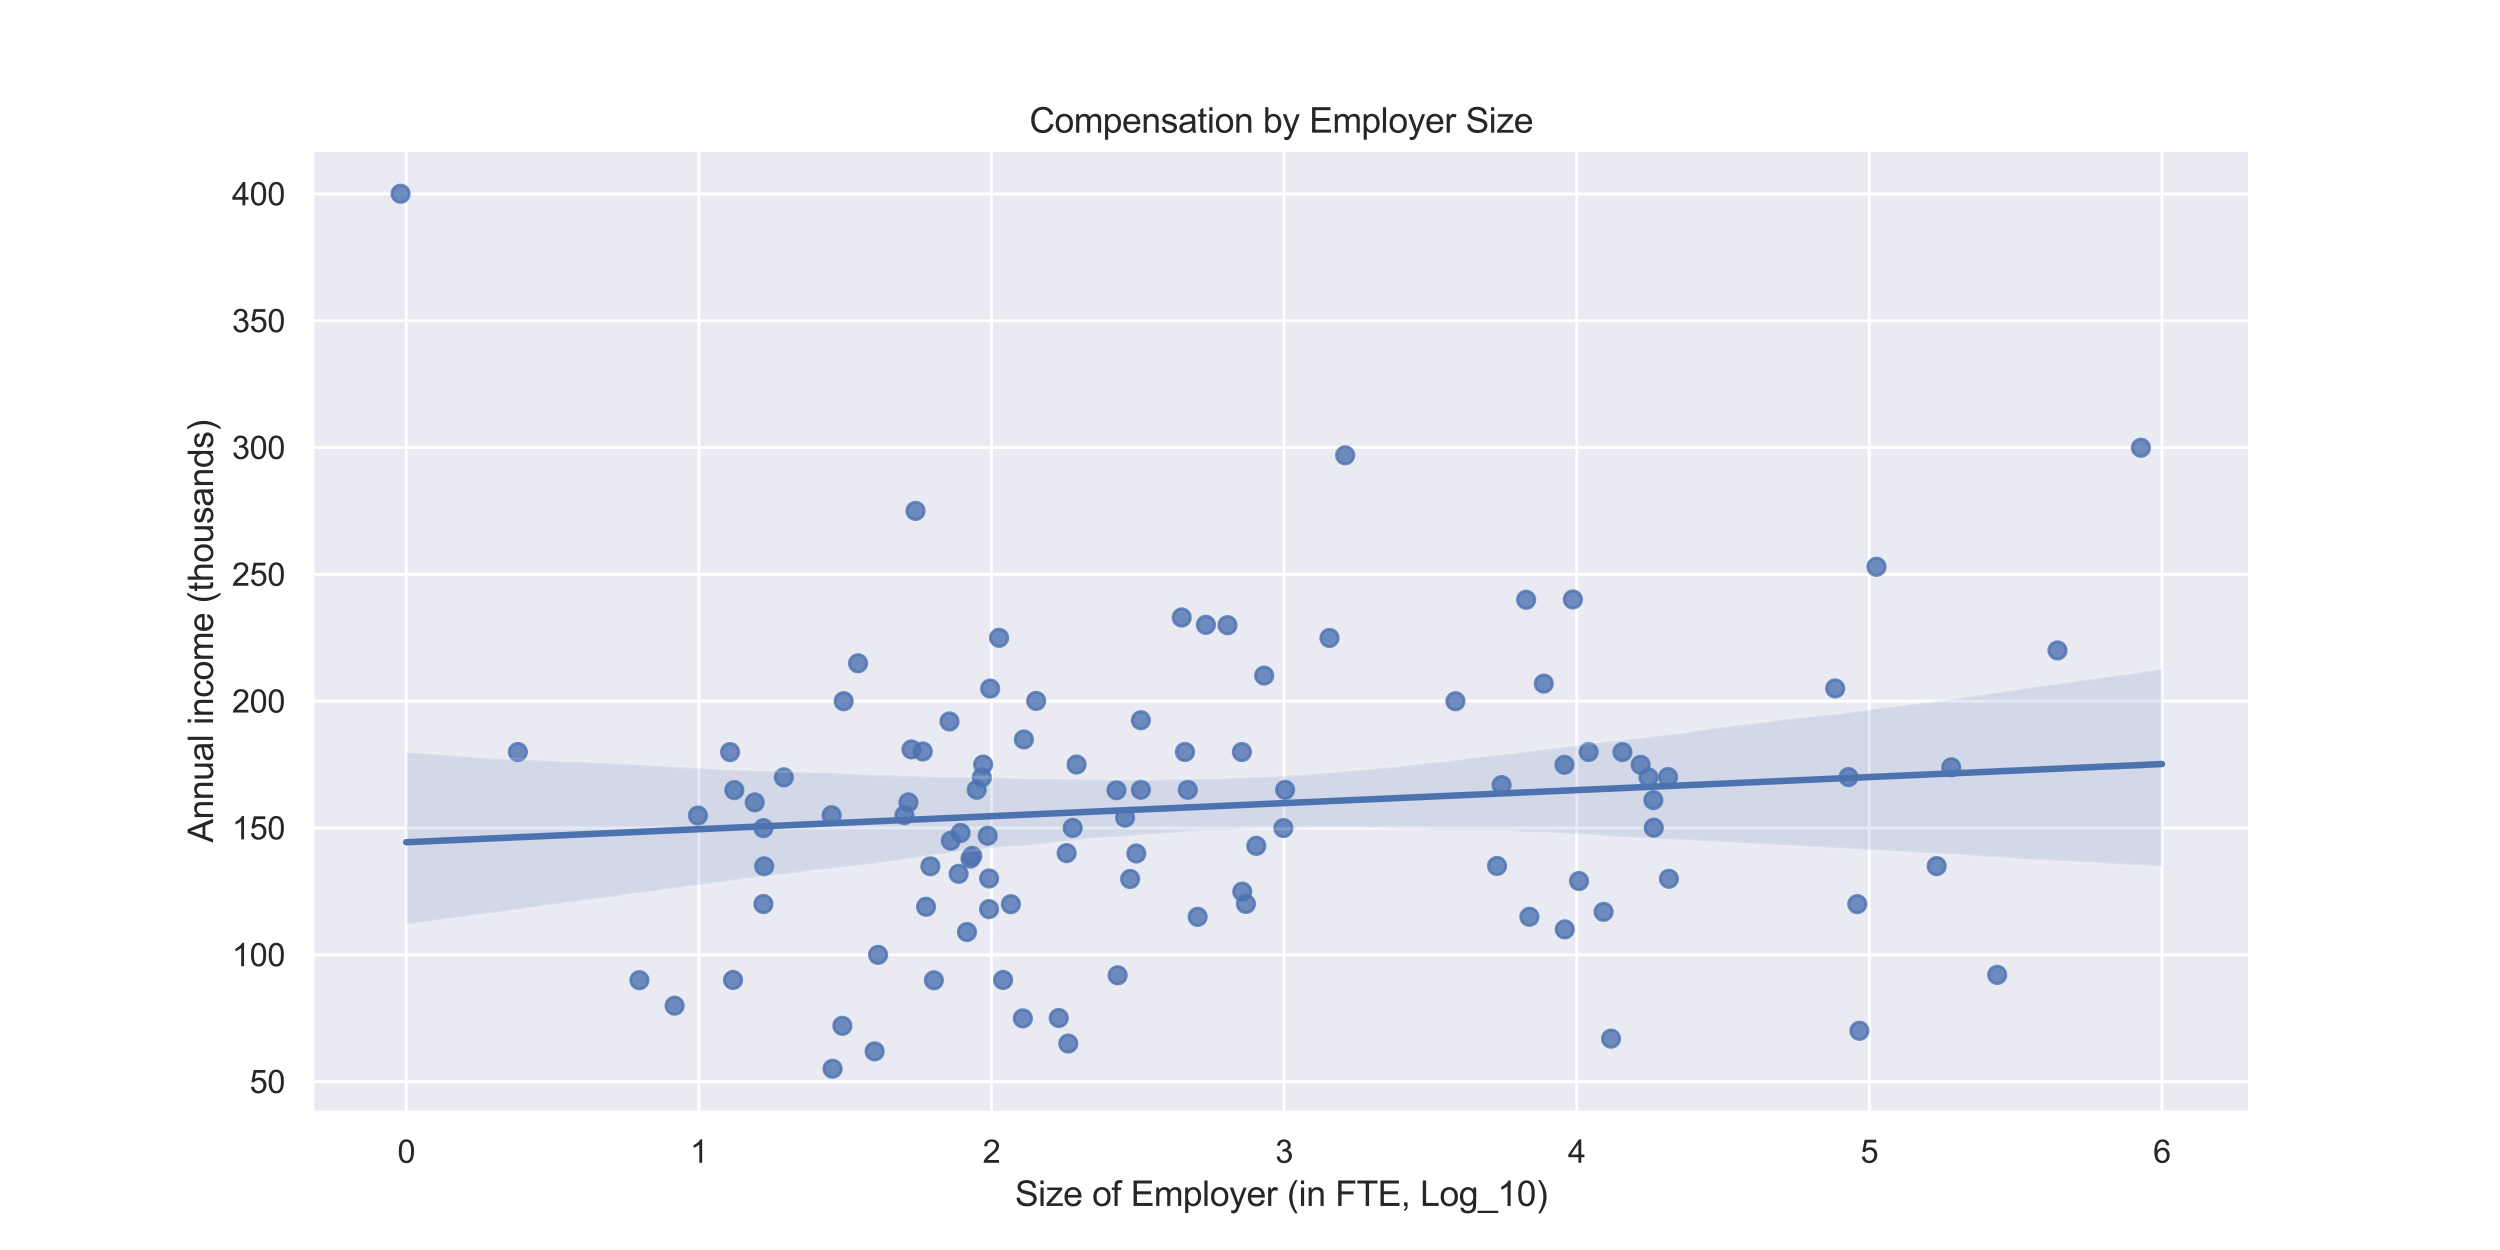 <?xml version="1.0" encoding="utf-8" standalone="no"?>
<!DOCTYPE svg PUBLIC "-//W3C//DTD SVG 1.1//EN"
  "http://www.w3.org/Graphics/SVG/1.1/DTD/svg11.dtd">
<svg xmlns:xlink="http://www.w3.org/1999/xlink" width="864pt" height="432pt" viewBox="0 0 864 432" xmlns="http://www.w3.org/2000/svg" version="1.1">
 <defs>
  <style type="text/css">*{stroke-linejoin: round; stroke-linecap: butt}</style>
 </defs>
 <g id="figure_1">
  <g id="patch_1">
   <path d="M 0 432 
L 864 432 
L 864 0 
L 0 0 
z
" style="fill: #ffffff"/>
  </g>
  <g id="axes_1">
   <g id="patch_2">
    <path d="M 108 384.48 
L 777.6 384.48 
L 777.6 51.84 
L 108 51.84 
z
" style="fill: #eaeaf2"/>
   </g>
   <g id="matplotlib.axis_1">
    <g id="xtick_1">
     <g id="line2d_1">
      <path d="M 140.411 384.48 
L 140.411 51.84 
" clip-path="url(#p8efa9357e4)" style="fill: none; stroke: #ffffff; stroke-linecap: round"/>
     </g>
     <g id="text_1">
      <!-- 0 -->
      <g style="fill: #262626" transform="translate(137.353 401.854)scale(0.11 -0.11)">
       <defs>
        <path id="ArialMT-30" d="M 266 2259 
Q 266 3072 433 3567 
Q 600 4063 929 4331 
Q 1259 4600 1759 4600 
Q 2128 4600 2406 4451 
Q 2684 4303 2865 4023 
Q 3047 3744 3150 3342 
Q 3253 2941 3253 2259 
Q 3253 1453 3087 958 
Q 2922 463 2592 192 
Q 2263 -78 1759 -78 
Q 1097 -78 719 397 
Q 266 969 266 2259 
z
M 844 2259 
Q 844 1131 1108 757 
Q 1372 384 1759 384 
Q 2147 384 2411 759 
Q 2675 1134 2675 2259 
Q 2675 3391 2411 3762 
Q 2147 4134 1753 4134 
Q 1366 4134 1134 3806 
Q 844 3388 844 2259 
z
" transform="scale(0.016)"/>
       </defs>
       <use xlink:href="#ArialMT-30"/>
      </g>
     </g>
    </g>
    <g id="xtick_2">
     <g id="line2d_2">
      <path d="M 241.537 384.48 
L 241.537 51.84 
" clip-path="url(#p8efa9357e4)" style="fill: none; stroke: #ffffff; stroke-linecap: round"/>
     </g>
     <g id="text_2">
      <!-- 1 -->
      <g style="fill: #262626" transform="translate(238.478 401.854)scale(0.11 -0.11)">
       <defs>
        <path id="ArialMT-31" d="M 2384 0 
L 1822 0 
L 1822 3584 
Q 1619 3391 1289 3197 
Q 959 3003 697 2906 
L 697 3450 
Q 1169 3672 1522 3987 
Q 1875 4303 2022 4600 
L 2384 4600 
L 2384 0 
z
" transform="scale(0.016)"/>
       </defs>
       <use xlink:href="#ArialMT-31"/>
      </g>
     </g>
    </g>
    <g id="xtick_3">
     <g id="line2d_3">
      <path d="M 342.662 384.48 
L 342.662 51.84 
" clip-path="url(#p8efa9357e4)" style="fill: none; stroke: #ffffff; stroke-linecap: round"/>
     </g>
     <g id="text_3">
      <!-- 2 -->
      <g style="fill: #262626" transform="translate(339.604 401.854)scale(0.11 -0.11)">
       <defs>
        <path id="ArialMT-32" d="M 3222 541 
L 3222 0 
L 194 0 
Q 188 203 259 391 
Q 375 700 629 1000 
Q 884 1300 1366 1694 
Q 2113 2306 2375 2664 
Q 2638 3022 2638 3341 
Q 2638 3675 2398 3904 
Q 2159 4134 1775 4134 
Q 1369 4134 1125 3890 
Q 881 3647 878 3216 
L 300 3275 
Q 359 3922 746 4261 
Q 1134 4600 1788 4600 
Q 2447 4600 2831 4234 
Q 3216 3869 3216 3328 
Q 3216 3053 3103 2787 
Q 2991 2522 2730 2228 
Q 2469 1934 1863 1422 
Q 1356 997 1212 845 
Q 1069 694 975 541 
L 3222 541 
z
" transform="scale(0.016)"/>
       </defs>
       <use xlink:href="#ArialMT-32"/>
      </g>
     </g>
    </g>
    <g id="xtick_4">
     <g id="line2d_4">
      <path d="M 443.788 384.48 
L 443.788 51.84 
" clip-path="url(#p8efa9357e4)" style="fill: none; stroke: #ffffff; stroke-linecap: round"/>
     </g>
     <g id="text_4">
      <!-- 3 -->
      <g style="fill: #262626" transform="translate(440.729 401.854)scale(0.11 -0.11)">
       <defs>
        <path id="ArialMT-33" d="M 269 1209 
L 831 1284 
Q 928 806 1161 595 
Q 1394 384 1728 384 
Q 2125 384 2398 659 
Q 2672 934 2672 1341 
Q 2672 1728 2419 1979 
Q 2166 2231 1775 2231 
Q 1616 2231 1378 2169 
L 1441 2663 
Q 1497 2656 1531 2656 
Q 1891 2656 2178 2843 
Q 2466 3031 2466 3422 
Q 2466 3731 2256 3934 
Q 2047 4138 1716 4138 
Q 1388 4138 1169 3931 
Q 950 3725 888 3313 
L 325 3413 
Q 428 3978 793 4289 
Q 1159 4600 1703 4600 
Q 2078 4600 2393 4439 
Q 2709 4278 2876 4000 
Q 3044 3722 3044 3409 
Q 3044 3113 2884 2869 
Q 2725 2625 2413 2481 
Q 2819 2388 3044 2092 
Q 3269 1797 3269 1353 
Q 3269 753 2831 336 
Q 2394 -81 1725 -81 
Q 1122 -81 723 278 
Q 325 638 269 1209 
z
" transform="scale(0.016)"/>
       </defs>
       <use xlink:href="#ArialMT-33"/>
      </g>
     </g>
    </g>
    <g id="xtick_5">
     <g id="line2d_5">
      <path d="M 544.913 384.48 
L 544.913 51.84 
" clip-path="url(#p8efa9357e4)" style="fill: none; stroke: #ffffff; stroke-linecap: round"/>
     </g>
     <g id="text_5">
      <!-- 4 -->
      <g style="fill: #262626" transform="translate(541.854 401.854)scale(0.11 -0.11)">
       <defs>
        <path id="ArialMT-34" d="M 2069 0 
L 2069 1097 
L 81 1097 
L 81 1613 
L 2172 4581 
L 2631 4581 
L 2631 1613 
L 3250 1613 
L 3250 1097 
L 2631 1097 
L 2631 0 
L 2069 0 
z
M 2069 1613 
L 2069 3678 
L 634 1613 
L 2069 1613 
z
" transform="scale(0.016)"/>
       </defs>
       <use xlink:href="#ArialMT-34"/>
      </g>
     </g>
    </g>
    <g id="xtick_6">
     <g id="line2d_6">
      <path d="M 646.038 384.48 
L 646.038 51.84 
" clip-path="url(#p8efa9357e4)" style="fill: none; stroke: #ffffff; stroke-linecap: round"/>
     </g>
     <g id="text_6">
      <!-- 5 -->
      <g style="fill: #262626" transform="translate(642.98 401.854)scale(0.11 -0.11)">
       <defs>
        <path id="ArialMT-35" d="M 266 1200 
L 856 1250 
Q 922 819 1161 601 
Q 1400 384 1738 384 
Q 2144 384 2425 690 
Q 2706 997 2706 1503 
Q 2706 1984 2436 2262 
Q 2166 2541 1728 2541 
Q 1456 2541 1237 2417 
Q 1019 2294 894 2097 
L 366 2166 
L 809 4519 
L 3088 4519 
L 3088 3981 
L 1259 3981 
L 1013 2750 
Q 1425 3038 1878 3038 
Q 2478 3038 2890 2622 
Q 3303 2206 3303 1553 
Q 3303 931 2941 478 
Q 2500 -78 1738 -78 
Q 1113 -78 717 272 
Q 322 622 266 1200 
z
" transform="scale(0.016)"/>
       </defs>
       <use xlink:href="#ArialMT-35"/>
      </g>
     </g>
    </g>
    <g id="xtick_7">
     <g id="line2d_7">
      <path d="M 747.164 384.48 
L 747.164 51.84 
" clip-path="url(#p8efa9357e4)" style="fill: none; stroke: #ffffff; stroke-linecap: round"/>
     </g>
     <g id="text_7">
      <!-- 6 -->
      <g style="fill: #262626" transform="translate(744.105 401.854)scale(0.11 -0.11)">
       <defs>
        <path id="ArialMT-36" d="M 3184 3459 
L 2625 3416 
Q 2550 3747 2413 3897 
Q 2184 4138 1850 4138 
Q 1581 4138 1378 3988 
Q 1113 3794 959 3422 
Q 806 3050 800 2363 
Q 1003 2672 1297 2822 
Q 1591 2972 1913 2972 
Q 2475 2972 2870 2558 
Q 3266 2144 3266 1488 
Q 3266 1056 3080 686 
Q 2894 316 2569 119 
Q 2244 -78 1831 -78 
Q 1128 -78 684 439 
Q 241 956 241 2144 
Q 241 3472 731 4075 
Q 1159 4600 1884 4600 
Q 2425 4600 2770 4297 
Q 3116 3994 3184 3459 
z
M 888 1484 
Q 888 1194 1011 928 
Q 1134 663 1356 523 
Q 1578 384 1822 384 
Q 2178 384 2434 671 
Q 2691 959 2691 1453 
Q 2691 1928 2437 2201 
Q 2184 2475 1800 2475 
Q 1419 2475 1153 2201 
Q 888 1928 888 1484 
z
" transform="scale(0.016)"/>
       </defs>
       <use xlink:href="#ArialMT-36"/>
      </g>
     </g>
    </g>
    <g id="text_8">
     <!-- Size of Employer (in FTE, Log_10) -->
     <g style="fill: #262626" transform="translate(350.767 416.775)scale(0.12 -0.12)">
      <defs>
       <path id="ArialMT-53" d="M 288 1472 
L 859 1522 
Q 900 1178 1048 958 
Q 1197 738 1509 602 
Q 1822 466 2213 466 
Q 2559 466 2825 569 
Q 3091 672 3220 851 
Q 3350 1031 3350 1244 
Q 3350 1459 3225 1620 
Q 3100 1781 2813 1891 
Q 2628 1963 1997 2114 
Q 1366 2266 1113 2400 
Q 784 2572 623 2826 
Q 463 3081 463 3397 
Q 463 3744 659 4045 
Q 856 4347 1234 4503 
Q 1613 4659 2075 4659 
Q 2584 4659 2973 4495 
Q 3363 4331 3572 4012 
Q 3781 3694 3797 3291 
L 3216 3247 
Q 3169 3681 2898 3903 
Q 2628 4125 2100 4125 
Q 1550 4125 1298 3923 
Q 1047 3722 1047 3438 
Q 1047 3191 1225 3031 
Q 1400 2872 2139 2705 
Q 2878 2538 3153 2413 
Q 3553 2228 3743 1945 
Q 3934 1663 3934 1294 
Q 3934 928 3725 604 
Q 3516 281 3123 101 
Q 2731 -78 2241 -78 
Q 1619 -78 1198 103 
Q 778 284 539 648 
Q 300 1013 288 1472 
z
" transform="scale(0.016)"/>
       <path id="ArialMT-69" d="M 425 3934 
L 425 4581 
L 988 4581 
L 988 3934 
L 425 3934 
z
M 425 0 
L 425 3319 
L 988 3319 
L 988 0 
L 425 0 
z
" transform="scale(0.016)"/>
       <path id="ArialMT-7a" d="M 125 0 
L 125 456 
L 2238 2881 
Q 1878 2863 1603 2863 
L 250 2863 
L 250 3319 
L 2963 3319 
L 2963 2947 
L 1166 841 
L 819 456 
Q 1197 484 1528 484 
L 3063 484 
L 3063 0 
L 125 0 
z
" transform="scale(0.016)"/>
       <path id="ArialMT-65" d="M 2694 1069 
L 3275 997 
Q 3138 488 2766 206 
Q 2394 -75 1816 -75 
Q 1088 -75 661 373 
Q 234 822 234 1631 
Q 234 2469 665 2931 
Q 1097 3394 1784 3394 
Q 2450 3394 2872 2941 
Q 3294 2488 3294 1666 
Q 3294 1616 3291 1516 
L 816 1516 
Q 847 969 1125 678 
Q 1403 388 1819 388 
Q 2128 388 2347 550 
Q 2566 713 2694 1069 
z
M 847 1978 
L 2700 1978 
Q 2663 2397 2488 2606 
Q 2219 2931 1791 2931 
Q 1403 2931 1139 2672 
Q 875 2413 847 1978 
z
" transform="scale(0.016)"/>
       <path id="ArialMT-20" transform="scale(0.016)"/>
       <path id="ArialMT-6f" d="M 213 1659 
Q 213 2581 725 3025 
Q 1153 3394 1769 3394 
Q 2453 3394 2887 2945 
Q 3322 2497 3322 1706 
Q 3322 1066 3130 698 
Q 2938 331 2570 128 
Q 2203 -75 1769 -75 
Q 1072 -75 642 372 
Q 213 819 213 1659 
z
M 791 1659 
Q 791 1022 1069 705 
Q 1347 388 1769 388 
Q 2188 388 2466 706 
Q 2744 1025 2744 1678 
Q 2744 2294 2464 2611 
Q 2184 2928 1769 2928 
Q 1347 2928 1069 2612 
Q 791 2297 791 1659 
z
" transform="scale(0.016)"/>
       <path id="ArialMT-66" d="M 556 0 
L 556 2881 
L 59 2881 
L 59 3319 
L 556 3319 
L 556 3672 
Q 556 4006 616 4169 
Q 697 4388 901 4523 
Q 1106 4659 1475 4659 
Q 1713 4659 2000 4603 
L 1916 4113 
Q 1741 4144 1584 4144 
Q 1328 4144 1222 4034 
Q 1116 3925 1116 3625 
L 1116 3319 
L 1763 3319 
L 1763 2881 
L 1116 2881 
L 1116 0 
L 556 0 
z
" transform="scale(0.016)"/>
       <path id="ArialMT-45" d="M 506 0 
L 506 4581 
L 3819 4581 
L 3819 4041 
L 1113 4041 
L 1113 2638 
L 3647 2638 
L 3647 2100 
L 1113 2100 
L 1113 541 
L 3925 541 
L 3925 0 
L 506 0 
z
" transform="scale(0.016)"/>
       <path id="ArialMT-6d" d="M 422 0 
L 422 3319 
L 925 3319 
L 925 2853 
Q 1081 3097 1340 3245 
Q 1600 3394 1931 3394 
Q 2300 3394 2536 3241 
Q 2772 3088 2869 2813 
Q 3263 3394 3894 3394 
Q 4388 3394 4653 3120 
Q 4919 2847 4919 2278 
L 4919 0 
L 4359 0 
L 4359 2091 
Q 4359 2428 4304 2576 
Q 4250 2725 4106 2815 
Q 3963 2906 3769 2906 
Q 3419 2906 3187 2673 
Q 2956 2441 2956 1928 
L 2956 0 
L 2394 0 
L 2394 2156 
Q 2394 2531 2256 2718 
Q 2119 2906 1806 2906 
Q 1569 2906 1367 2781 
Q 1166 2656 1075 2415 
Q 984 2175 984 1722 
L 984 0 
L 422 0 
z
" transform="scale(0.016)"/>
       <path id="ArialMT-70" d="M 422 -1272 
L 422 3319 
L 934 3319 
L 934 2888 
Q 1116 3141 1344 3267 
Q 1572 3394 1897 3394 
Q 2322 3394 2647 3175 
Q 2972 2956 3137 2557 
Q 3303 2159 3303 1684 
Q 3303 1175 3120 767 
Q 2938 359 2589 142 
Q 2241 -75 1856 -75 
Q 1575 -75 1351 44 
Q 1128 163 984 344 
L 984 -1272 
L 422 -1272 
z
M 931 1641 
Q 931 1000 1190 694 
Q 1450 388 1819 388 
Q 2194 388 2461 705 
Q 2728 1022 2728 1688 
Q 2728 2322 2467 2637 
Q 2206 2953 1844 2953 
Q 1484 2953 1207 2617 
Q 931 2281 931 1641 
z
" transform="scale(0.016)"/>
       <path id="ArialMT-6c" d="M 409 0 
L 409 4581 
L 972 4581 
L 972 0 
L 409 0 
z
" transform="scale(0.016)"/>
       <path id="ArialMT-79" d="M 397 -1278 
L 334 -750 
Q 519 -800 656 -800 
Q 844 -800 956 -737 
Q 1069 -675 1141 -563 
Q 1194 -478 1313 -144 
Q 1328 -97 1363 -6 
L 103 3319 
L 709 3319 
L 1400 1397 
Q 1534 1031 1641 628 
Q 1738 1016 1872 1384 
L 2581 3319 
L 3144 3319 
L 1881 -56 
Q 1678 -603 1566 -809 
Q 1416 -1088 1222 -1217 
Q 1028 -1347 759 -1347 
Q 597 -1347 397 -1278 
z
" transform="scale(0.016)"/>
       <path id="ArialMT-72" d="M 416 0 
L 416 3319 
L 922 3319 
L 922 2816 
Q 1116 3169 1280 3281 
Q 1444 3394 1641 3394 
Q 1925 3394 2219 3213 
L 2025 2691 
Q 1819 2813 1613 2813 
Q 1428 2813 1281 2702 
Q 1134 2591 1072 2394 
Q 978 2094 978 1738 
L 978 0 
L 416 0 
z
" transform="scale(0.016)"/>
       <path id="ArialMT-28" d="M 1497 -1347 
Q 1031 -759 709 28 
Q 388 816 388 1659 
Q 388 2403 628 3084 
Q 909 3875 1497 4659 
L 1900 4659 
Q 1522 4009 1400 3731 
Q 1209 3300 1100 2831 
Q 966 2247 966 1656 
Q 966 153 1900 -1347 
L 1497 -1347 
z
" transform="scale(0.016)"/>
       <path id="ArialMT-6e" d="M 422 0 
L 422 3319 
L 928 3319 
L 928 2847 
Q 1294 3394 1984 3394 
Q 2284 3394 2536 3286 
Q 2788 3178 2913 3003 
Q 3038 2828 3088 2588 
Q 3119 2431 3119 2041 
L 3119 0 
L 2556 0 
L 2556 2019 
Q 2556 2363 2490 2533 
Q 2425 2703 2258 2804 
Q 2091 2906 1866 2906 
Q 1506 2906 1245 2678 
Q 984 2450 984 1813 
L 984 0 
L 422 0 
z
" transform="scale(0.016)"/>
       <path id="ArialMT-46" d="M 525 0 
L 525 4581 
L 3616 4581 
L 3616 4041 
L 1131 4041 
L 1131 2622 
L 3281 2622 
L 3281 2081 
L 1131 2081 
L 1131 0 
L 525 0 
z
" transform="scale(0.016)"/>
       <path id="ArialMT-54" d="M 1659 0 
L 1659 4041 
L 150 4041 
L 150 4581 
L 3781 4581 
L 3781 4041 
L 2266 4041 
L 2266 0 
L 1659 0 
z
" transform="scale(0.016)"/>
       <path id="ArialMT-2c" d="M 569 0 
L 569 641 
L 1209 641 
L 1209 0 
Q 1209 -353 1084 -570 
Q 959 -788 688 -906 
L 531 -666 
Q 709 -588 793 -436 
Q 878 -284 888 0 
L 569 0 
z
" transform="scale(0.016)"/>
       <path id="ArialMT-4c" d="M 469 0 
L 469 4581 
L 1075 4581 
L 1075 541 
L 3331 541 
L 3331 0 
L 469 0 
z
" transform="scale(0.016)"/>
       <path id="ArialMT-67" d="M 319 -275 
L 866 -356 
Q 900 -609 1056 -725 
Q 1266 -881 1628 -881 
Q 2019 -881 2231 -725 
Q 2444 -569 2519 -288 
Q 2563 -116 2559 434 
Q 2191 0 1641 0 
Q 956 0 581 494 
Q 206 988 206 1678 
Q 206 2153 378 2554 
Q 550 2956 876 3175 
Q 1203 3394 1644 3394 
Q 2231 3394 2613 2919 
L 2613 3319 
L 3131 3319 
L 3131 450 
Q 3131 -325 2973 -648 
Q 2816 -972 2473 -1159 
Q 2131 -1347 1631 -1347 
Q 1038 -1347 672 -1080 
Q 306 -813 319 -275 
z
M 784 1719 
Q 784 1066 1043 766 
Q 1303 466 1694 466 
Q 2081 466 2343 764 
Q 2606 1063 2606 1700 
Q 2606 2309 2336 2618 
Q 2066 2928 1684 2928 
Q 1309 2928 1046 2623 
Q 784 2319 784 1719 
z
" transform="scale(0.016)"/>
       <path id="ArialMT-5f" d="M -97 -1272 
L -97 -866 
L 3631 -866 
L 3631 -1272 
L -97 -1272 
z
" transform="scale(0.016)"/>
       <path id="ArialMT-29" d="M 791 -1347 
L 388 -1347 
Q 1322 153 1322 1656 
Q 1322 2244 1188 2822 
Q 1081 3291 891 3722 
Q 769 4003 388 4659 
L 791 4659 
Q 1378 3875 1659 3084 
Q 1900 2403 1900 1659 
Q 1900 816 1576 28 
Q 1253 -759 791 -1347 
z
" transform="scale(0.016)"/>
      </defs>
      <use xlink:href="#ArialMT-53"/>
      <use xlink:href="#ArialMT-69" x="66.699"/>
      <use xlink:href="#ArialMT-7a" x="88.916"/>
      <use xlink:href="#ArialMT-65" x="138.916"/>
      <use xlink:href="#ArialMT-20" x="194.531"/>
      <use xlink:href="#ArialMT-6f" x="222.314"/>
      <use xlink:href="#ArialMT-66" x="277.93"/>
      <use xlink:href="#ArialMT-20" x="305.713"/>
      <use xlink:href="#ArialMT-45" x="333.496"/>
      <use xlink:href="#ArialMT-6d" x="400.195"/>
      <use xlink:href="#ArialMT-70" x="483.496"/>
      <use xlink:href="#ArialMT-6c" x="539.111"/>
      <use xlink:href="#ArialMT-6f" x="561.328"/>
      <use xlink:href="#ArialMT-79" x="616.943"/>
      <use xlink:href="#ArialMT-65" x="666.943"/>
      <use xlink:href="#ArialMT-72" x="722.559"/>
      <use xlink:href="#ArialMT-20" x="755.859"/>
      <use xlink:href="#ArialMT-28" x="783.643"/>
      <use xlink:href="#ArialMT-69" x="816.943"/>
      <use xlink:href="#ArialMT-6e" x="839.16"/>
      <use xlink:href="#ArialMT-20" x="894.775"/>
      <use xlink:href="#ArialMT-46" x="922.559"/>
      <use xlink:href="#ArialMT-54" x="983.643"/>
      <use xlink:href="#ArialMT-45" x="1044.727"/>
      <use xlink:href="#ArialMT-2c" x="1111.426"/>
      <use xlink:href="#ArialMT-20" x="1139.209"/>
      <use xlink:href="#ArialMT-4c" x="1166.992"/>
      <use xlink:href="#ArialMT-6f" x="1222.607"/>
      <use xlink:href="#ArialMT-67" x="1278.223"/>
      <use xlink:href="#ArialMT-5f" x="1333.838"/>
      <use xlink:href="#ArialMT-31" x="1389.453"/>
      <use xlink:href="#ArialMT-30" x="1445.068"/>
      <use xlink:href="#ArialMT-29" x="1500.684"/>
     </g>
    </g>
   </g>
   <g id="matplotlib.axis_2">
    <g id="ytick_1">
     <g id="line2d_8">
      <path d="M 108 373.808 
L 777.6 373.808 
" clip-path="url(#p8efa9357e4)" style="fill: none; stroke: #ffffff; stroke-linecap: round"/>
     </g>
     <g id="text_9">
      <!-- 50 -->
      <g style="fill: #262626" transform="translate(86.266 377.745)scale(0.11 -0.11)">
       <use xlink:href="#ArialMT-35"/>
       <use xlink:href="#ArialMT-30" x="55.615"/>
      </g>
     </g>
    </g>
    <g id="ytick_2">
     <g id="line2d_9">
      <path d="M 108 329.98 
L 777.6 329.98 
" clip-path="url(#p8efa9357e4)" style="fill: none; stroke: #ffffff; stroke-linecap: round"/>
     </g>
     <g id="text_10">
      <!-- 100 -->
      <g style="fill: #262626" transform="translate(80.149 333.917)scale(0.11 -0.11)">
       <use xlink:href="#ArialMT-31"/>
       <use xlink:href="#ArialMT-30" x="55.615"/>
       <use xlink:href="#ArialMT-30" x="111.23"/>
      </g>
     </g>
    </g>
    <g id="ytick_3">
     <g id="line2d_10">
      <path d="M 108 286.153 
L 777.6 286.153 
" clip-path="url(#p8efa9357e4)" style="fill: none; stroke: #ffffff; stroke-linecap: round"/>
     </g>
     <g id="text_11">
      <!-- 150 -->
      <g style="fill: #262626" transform="translate(80.149 290.089)scale(0.11 -0.11)">
       <use xlink:href="#ArialMT-31"/>
       <use xlink:href="#ArialMT-35" x="55.615"/>
       <use xlink:href="#ArialMT-30" x="111.23"/>
      </g>
     </g>
    </g>
    <g id="ytick_4">
     <g id="line2d_11">
      <path d="M 108 242.325 
L 777.6 242.325 
" clip-path="url(#p8efa9357e4)" style="fill: none; stroke: #ffffff; stroke-linecap: round"/>
     </g>
     <g id="text_12">
      <!-- 200 -->
      <g style="fill: #262626" transform="translate(80.149 246.262)scale(0.11 -0.11)">
       <use xlink:href="#ArialMT-32"/>
       <use xlink:href="#ArialMT-30" x="55.615"/>
       <use xlink:href="#ArialMT-30" x="111.23"/>
      </g>
     </g>
    </g>
    <g id="ytick_5">
     <g id="line2d_12">
      <path d="M 108 198.498 
L 777.6 198.498 
" clip-path="url(#p8efa9357e4)" style="fill: none; stroke: #ffffff; stroke-linecap: round"/>
     </g>
     <g id="text_13">
      <!-- 250 -->
      <g style="fill: #262626" transform="translate(80.149 202.434)scale(0.11 -0.11)">
       <use xlink:href="#ArialMT-32"/>
       <use xlink:href="#ArialMT-35" x="55.615"/>
       <use xlink:href="#ArialMT-30" x="111.23"/>
      </g>
     </g>
    </g>
    <g id="ytick_6">
     <g id="line2d_13">
      <path d="M 108 154.67 
L 777.6 154.67 
" clip-path="url(#p8efa9357e4)" style="fill: none; stroke: #ffffff; stroke-linecap: round"/>
     </g>
     <g id="text_14">
      <!-- 300 -->
      <g style="fill: #262626" transform="translate(80.149 158.607)scale(0.11 -0.11)">
       <use xlink:href="#ArialMT-33"/>
       <use xlink:href="#ArialMT-30" x="55.615"/>
       <use xlink:href="#ArialMT-30" x="111.23"/>
      </g>
     </g>
    </g>
    <g id="ytick_7">
     <g id="line2d_14">
      <path d="M 108 110.842 
L 777.6 110.842 
" clip-path="url(#p8efa9357e4)" style="fill: none; stroke: #ffffff; stroke-linecap: round"/>
     </g>
     <g id="text_15">
      <!-- 350 -->
      <g style="fill: #262626" transform="translate(80.149 114.779)scale(0.11 -0.11)">
       <use xlink:href="#ArialMT-33"/>
       <use xlink:href="#ArialMT-35" x="55.615"/>
       <use xlink:href="#ArialMT-30" x="111.23"/>
      </g>
     </g>
    </g>
    <g id="ytick_8">
     <g id="line2d_15">
      <path d="M 108 67.015 
L 777.6 67.015 
" clip-path="url(#p8efa9357e4)" style="fill: none; stroke: #ffffff; stroke-linecap: round"/>
     </g>
     <g id="text_16">
      <!-- 400 -->
      <g style="fill: #262626" transform="translate(80.149 70.952)scale(0.11 -0.11)">
       <use xlink:href="#ArialMT-34"/>
       <use xlink:href="#ArialMT-30" x="55.615"/>
       <use xlink:href="#ArialMT-30" x="111.23"/>
      </g>
     </g>
    </g>
    <g id="text_17">
     <!-- Annual income (thousands) -->
     <g style="fill: #262626" transform="translate(73.623 291.198)rotate(-90)scale(0.12 -0.12)">
      <defs>
       <path id="ArialMT-41" d="M -9 0 
L 1750 4581 
L 2403 4581 
L 4278 0 
L 3588 0 
L 3053 1388 
L 1138 1388 
L 634 0 
L -9 0 
z
M 1313 1881 
L 2866 1881 
L 2388 3150 
Q 2169 3728 2063 4100 
Q 1975 3659 1816 3225 
L 1313 1881 
z
" transform="scale(0.016)"/>
       <path id="ArialMT-75" d="M 2597 0 
L 2597 488 
Q 2209 -75 1544 -75 
Q 1250 -75 995 37 
Q 741 150 617 320 
Q 494 491 444 738 
Q 409 903 409 1263 
L 409 3319 
L 972 3319 
L 972 1478 
Q 972 1038 1006 884 
Q 1059 663 1231 536 
Q 1403 409 1656 409 
Q 1909 409 2131 539 
Q 2353 669 2445 892 
Q 2538 1116 2538 1541 
L 2538 3319 
L 3100 3319 
L 3100 0 
L 2597 0 
z
" transform="scale(0.016)"/>
       <path id="ArialMT-61" d="M 2588 409 
Q 2275 144 1986 34 
Q 1697 -75 1366 -75 
Q 819 -75 525 192 
Q 231 459 231 875 
Q 231 1119 342 1320 
Q 453 1522 633 1644 
Q 813 1766 1038 1828 
Q 1203 1872 1538 1913 
Q 2219 1994 2541 2106 
Q 2544 2222 2544 2253 
Q 2544 2597 2384 2738 
Q 2169 2928 1744 2928 
Q 1347 2928 1158 2789 
Q 969 2650 878 2297 
L 328 2372 
Q 403 2725 575 2942 
Q 747 3159 1072 3276 
Q 1397 3394 1825 3394 
Q 2250 3394 2515 3294 
Q 2781 3194 2906 3042 
Q 3031 2891 3081 2659 
Q 3109 2516 3109 2141 
L 3109 1391 
Q 3109 606 3145 398 
Q 3181 191 3288 0 
L 2700 0 
Q 2613 175 2588 409 
z
M 2541 1666 
Q 2234 1541 1622 1453 
Q 1275 1403 1131 1340 
Q 988 1278 909 1158 
Q 831 1038 831 891 
Q 831 666 1001 516 
Q 1172 366 1500 366 
Q 1825 366 2078 508 
Q 2331 650 2450 897 
Q 2541 1088 2541 1459 
L 2541 1666 
z
" transform="scale(0.016)"/>
       <path id="ArialMT-63" d="M 2588 1216 
L 3141 1144 
Q 3050 572 2676 248 
Q 2303 -75 1759 -75 
Q 1078 -75 664 370 
Q 250 816 250 1647 
Q 250 2184 428 2587 
Q 606 2991 970 3192 
Q 1334 3394 1763 3394 
Q 2303 3394 2647 3120 
Q 2991 2847 3088 2344 
L 2541 2259 
Q 2463 2594 2264 2762 
Q 2066 2931 1784 2931 
Q 1359 2931 1093 2626 
Q 828 2322 828 1663 
Q 828 994 1084 691 
Q 1341 388 1753 388 
Q 2084 388 2306 591 
Q 2528 794 2588 1216 
z
" transform="scale(0.016)"/>
       <path id="ArialMT-74" d="M 1650 503 
L 1731 6 
Q 1494 -44 1306 -44 
Q 1000 -44 831 53 
Q 663 150 594 308 
Q 525 466 525 972 
L 525 2881 
L 113 2881 
L 113 3319 
L 525 3319 
L 525 4141 
L 1084 4478 
L 1084 3319 
L 1650 3319 
L 1650 2881 
L 1084 2881 
L 1084 941 
Q 1084 700 1114 631 
Q 1144 563 1211 522 
Q 1278 481 1403 481 
Q 1497 481 1650 503 
z
" transform="scale(0.016)"/>
       <path id="ArialMT-68" d="M 422 0 
L 422 4581 
L 984 4581 
L 984 2938 
Q 1378 3394 1978 3394 
Q 2347 3394 2619 3248 
Q 2891 3103 3008 2847 
Q 3125 2591 3125 2103 
L 3125 0 
L 2563 0 
L 2563 2103 
Q 2563 2525 2380 2717 
Q 2197 2909 1863 2909 
Q 1613 2909 1392 2779 
Q 1172 2650 1078 2428 
Q 984 2206 984 1816 
L 984 0 
L 422 0 
z
" transform="scale(0.016)"/>
       <path id="ArialMT-73" d="M 197 991 
L 753 1078 
Q 800 744 1014 566 
Q 1228 388 1613 388 
Q 2000 388 2187 545 
Q 2375 703 2375 916 
Q 2375 1106 2209 1216 
Q 2094 1291 1634 1406 
Q 1016 1563 777 1677 
Q 538 1791 414 1992 
Q 291 2194 291 2438 
Q 291 2659 392 2848 
Q 494 3038 669 3163 
Q 800 3259 1026 3326 
Q 1253 3394 1513 3394 
Q 1903 3394 2198 3281 
Q 2494 3169 2634 2976 
Q 2775 2784 2828 2463 
L 2278 2388 
Q 2241 2644 2061 2787 
Q 1881 2931 1553 2931 
Q 1166 2931 1000 2803 
Q 834 2675 834 2503 
Q 834 2394 903 2306 
Q 972 2216 1119 2156 
Q 1203 2125 1616 2013 
Q 2213 1853 2448 1751 
Q 2684 1650 2818 1456 
Q 2953 1263 2953 975 
Q 2953 694 2789 445 
Q 2625 197 2315 61 
Q 2006 -75 1616 -75 
Q 969 -75 630 194 
Q 291 463 197 991 
z
" transform="scale(0.016)"/>
       <path id="ArialMT-64" d="M 2575 0 
L 2575 419 
Q 2259 -75 1647 -75 
Q 1250 -75 917 144 
Q 584 363 401 755 
Q 219 1147 219 1656 
Q 219 2153 384 2558 
Q 550 2963 881 3178 
Q 1213 3394 1622 3394 
Q 1922 3394 2156 3267 
Q 2391 3141 2538 2938 
L 2538 4581 
L 3097 4581 
L 3097 0 
L 2575 0 
z
M 797 1656 
Q 797 1019 1065 703 
Q 1334 388 1700 388 
Q 2069 388 2326 689 
Q 2584 991 2584 1609 
Q 2584 2291 2321 2609 
Q 2059 2928 1675 2928 
Q 1300 2928 1048 2622 
Q 797 2316 797 1656 
z
" transform="scale(0.016)"/>
      </defs>
      <use xlink:href="#ArialMT-41"/>
      <use xlink:href="#ArialMT-6e" x="66.699"/>
      <use xlink:href="#ArialMT-6e" x="122.314"/>
      <use xlink:href="#ArialMT-75" x="177.93"/>
      <use xlink:href="#ArialMT-61" x="233.545"/>
      <use xlink:href="#ArialMT-6c" x="289.16"/>
      <use xlink:href="#ArialMT-20" x="311.377"/>
      <use xlink:href="#ArialMT-69" x="339.16"/>
      <use xlink:href="#ArialMT-6e" x="361.377"/>
      <use xlink:href="#ArialMT-63" x="416.992"/>
      <use xlink:href="#ArialMT-6f" x="466.992"/>
      <use xlink:href="#ArialMT-6d" x="522.607"/>
      <use xlink:href="#ArialMT-65" x="605.908"/>
      <use xlink:href="#ArialMT-20" x="661.523"/>
      <use xlink:href="#ArialMT-28" x="689.307"/>
      <use xlink:href="#ArialMT-74" x="722.607"/>
      <use xlink:href="#ArialMT-68" x="750.391"/>
      <use xlink:href="#ArialMT-6f" x="806.006"/>
      <use xlink:href="#ArialMT-75" x="861.621"/>
      <use xlink:href="#ArialMT-73" x="917.236"/>
      <use xlink:href="#ArialMT-61" x="967.236"/>
      <use xlink:href="#ArialMT-6e" x="1022.852"/>
      <use xlink:href="#ArialMT-64" x="1078.467"/>
      <use xlink:href="#ArialMT-73" x="1134.082"/>
      <use xlink:href="#ArialMT-29" x="1184.082"/>
     </g>
    </g>
   </g>
   <g id="PathCollection_1">
    <defs>
     <path id="mfae86e8235" d="M 0 3 
C 0.796 3 1.559 2.684 2.121 2.121 
C 2.684 1.559 3 0.796 3 0 
C 3 -0.796 2.684 -1.559 2.121 -2.121 
C 1.559 -2.684 0.796 -3 0 -3 
C -0.796 -3 -1.559 -2.684 -2.121 -2.121 
C -2.684 -1.559 -3 -0.796 -3 0 
C -3 0.796 -2.684 1.559 -2.121 2.121 
C -1.559 2.684 -0.796 3 0 3 
z
" style="stroke: #4c72b0; stroke-opacity: 0.8"/>
    </defs>
    <g clip-path="url(#p8efa9357e4)">
     <use xlink:href="#mfae86e8235" x="296.546" y="229.221" style="fill: #4c72b0; fill-opacity: 0.8; stroke: #4c72b0; stroke-opacity: 0.8"/>
     <use xlink:href="#mfae86e8235" x="320.045" y="313.385" style="fill: #4c72b0; fill-opacity: 0.8; stroke: #4c72b0; stroke-opacity: 0.8"/>
     <use xlink:href="#mfae86e8235" x="303.467" y="329.994" style="fill: #4c72b0; fill-opacity: 0.8; stroke: #4c72b0; stroke-opacity: 0.8"/>
     <use xlink:href="#mfae86e8235" x="318.908" y="259.696" style="fill: #4c72b0; fill-opacity: 0.8; stroke: #4c72b0; stroke-opacity: 0.8"/>
     <use xlink:href="#mfae86e8235" x="674.339" y="265.168" style="fill: #4c72b0; fill-opacity: 0.8; stroke: #4c72b0; stroke-opacity: 0.8"/>
     <use xlink:href="#mfae86e8235" x="358.104" y="242.238" style="fill: #4c72b0; fill-opacity: 0.8; stroke: #4c72b0; stroke-opacity: 0.8"/>
     <use xlink:href="#mfae86e8235" x="386.263" y="337.056" style="fill: #4c72b0; fill-opacity: 0.8; stroke: #4c72b0; stroke-opacity: 0.8"/>
     <use xlink:href="#mfae86e8235" x="434.176" y="292.331" style="fill: #4c72b0; fill-opacity: 0.8; stroke: #4c72b0; stroke-opacity: 0.8"/>
     <use xlink:href="#mfae86e8235" x="328.153" y="249.33" style="fill: #4c72b0; fill-opacity: 0.8; stroke: #4c72b0; stroke-opacity: 0.8"/>
     <use xlink:href="#mfae86e8235" x="349.365" y="312.478" style="fill: #4c72b0; fill-opacity: 0.8; stroke: #4c72b0; stroke-opacity: 0.8"/>
     <use xlink:href="#mfae86e8235" x="711.073" y="224.784" style="fill: #4c72b0; fill-opacity: 0.8; stroke: #4c72b0; stroke-opacity: 0.8"/>
     <use xlink:href="#mfae86e8235" x="394.29" y="248.913" style="fill: #4c72b0; fill-opacity: 0.8; stroke: #4c72b0; stroke-opacity: 0.8"/>
     <use xlink:href="#mfae86e8235" x="540.796" y="321.187" style="fill: #4c72b0; fill-opacity: 0.8; stroke: #4c72b0; stroke-opacity: 0.8"/>
     <use xlink:href="#mfae86e8235" x="569.727" y="268.698" style="fill: #4c72b0; fill-opacity: 0.8; stroke: #4c72b0; stroke-opacity: 0.8"/>
     <use xlink:href="#mfae86e8235" x="339.327" y="268.684" style="fill: #4c72b0; fill-opacity: 0.8; stroke: #4c72b0; stroke-opacity: 0.8"/>
     <use xlink:href="#mfae86e8235" x="642.614" y="356.238" style="fill: #4c72b0; fill-opacity: 0.8; stroke: #4c72b0; stroke-opacity: 0.8"/>
     <use xlink:href="#mfae86e8235" x="392.714" y="294.974" style="fill: #4c72b0; fill-opacity: 0.8; stroke: #4c72b0; stroke-opacity: 0.8"/>
     <use xlink:href="#mfae86e8235" x="313.966" y="277.304" style="fill: #4c72b0; fill-opacity: 0.8; stroke: #4c72b0; stroke-opacity: 0.8"/>
     <use xlink:href="#mfae86e8235" x="178.97" y="259.895" style="fill: #4c72b0; fill-opacity: 0.8; stroke: #4c72b0; stroke-opacity: 0.8"/>
     <use xlink:href="#mfae86e8235" x="241.207" y="281.848" style="fill: #4c72b0; fill-opacity: 0.8; stroke: #4c72b0; stroke-opacity: 0.8"/>
     <use xlink:href="#mfae86e8235" x="430.586" y="312.393" style="fill: #4c72b0; fill-opacity: 0.8; stroke: #4c72b0; stroke-opacity: 0.8"/>
     <use xlink:href="#mfae86e8235" x="527.434" y="207.282" style="fill: #4c72b0; fill-opacity: 0.8; stroke: #4c72b0; stroke-opacity: 0.8"/>
     <use xlink:href="#mfae86e8235" x="220.974" y="338.752" style="fill: #4c72b0; fill-opacity: 0.8; stroke: #4c72b0; stroke-opacity: 0.8"/>
     <use xlink:href="#mfae86e8235" x="410.506" y="272.973" style="fill: #4c72b0; fill-opacity: 0.8; stroke: #4c72b0; stroke-opacity: 0.8"/>
     <use xlink:href="#mfae86e8235" x="341.834" y="303.597" style="fill: #4c72b0; fill-opacity: 0.8; stroke: #4c72b0; stroke-opacity: 0.8"/>
     <use xlink:href="#mfae86e8235" x="429.199" y="259.9" style="fill: #4c72b0; fill-opacity: 0.8; stroke: #4c72b0; stroke-opacity: 0.8"/>
     <use xlink:href="#mfae86e8235" x="390.581" y="303.771" style="fill: #4c72b0; fill-opacity: 0.8; stroke: #4c72b0; stroke-opacity: 0.8"/>
     <use xlink:href="#mfae86e8235" x="346.654" y="338.683" style="fill: #4c72b0; fill-opacity: 0.8; stroke: #4c72b0; stroke-opacity: 0.8"/>
     <use xlink:href="#mfae86e8235" x="459.475" y="220.482" style="fill: #4c72b0; fill-opacity: 0.8; stroke: #4c72b0; stroke-opacity: 0.8"/>
     <use xlink:href="#mfae86e8235" x="409.533" y="259.884" style="fill: #4c72b0; fill-opacity: 0.8; stroke: #4c72b0; stroke-opacity: 0.8"/>
     <use xlink:href="#mfae86e8235" x="416.773" y="215.944" style="fill: #4c72b0; fill-opacity: 0.8; stroke: #4c72b0; stroke-opacity: 0.8"/>
     <use xlink:href="#mfae86e8235" x="287.409" y="281.722" style="fill: #4c72b0; fill-opacity: 0.8; stroke: #4c72b0; stroke-opacity: 0.8"/>
     <use xlink:href="#mfae86e8235" x="341.351" y="288.839" style="fill: #4c72b0; fill-opacity: 0.8; stroke: #4c72b0; stroke-opacity: 0.8"/>
     <use xlink:href="#mfae86e8235" x="365.911" y="351.83" style="fill: #4c72b0; fill-opacity: 0.8; stroke: #4c72b0; stroke-opacity: 0.8"/>
     <use xlink:href="#mfae86e8235" x="253.333" y="338.682" style="fill: #4c72b0; fill-opacity: 0.8; stroke: #4c72b0; stroke-opacity: 0.8"/>
     <use xlink:href="#mfae86e8235" x="260.819" y="277.3" style="fill: #4c72b0; fill-opacity: 0.8; stroke: #4c72b0; stroke-opacity: 0.8"/>
     <use xlink:href="#mfae86e8235" x="336.008" y="295.803" style="fill: #4c72b0; fill-opacity: 0.8; stroke: #4c72b0; stroke-opacity: 0.8"/>
     <use xlink:href="#mfae86e8235" x="545.701" y="304.487" style="fill: #4c72b0; fill-opacity: 0.8; stroke: #4c72b0; stroke-opacity: 0.8"/>
     <use xlink:href="#mfae86e8235" x="314.999" y="259.007" style="fill: #4c72b0; fill-opacity: 0.8; stroke: #4c72b0; stroke-opacity: 0.8"/>
     <use xlink:href="#mfae86e8235" x="369.203" y="360.644" style="fill: #4c72b0; fill-opacity: 0.8; stroke: #4c72b0; stroke-opacity: 0.8"/>
     <use xlink:href="#mfae86e8235" x="543.58" y="207.176" style="fill: #4c72b0; fill-opacity: 0.8; stroke: #4c72b0; stroke-opacity: 0.8"/>
     <use xlink:href="#mfae86e8235" x="690.238" y="336.913" style="fill: #4c72b0; fill-opacity: 0.8; stroke: #4c72b0; stroke-opacity: 0.8"/>
     <use xlink:href="#mfae86e8235" x="252.324" y="259.924" style="fill: #4c72b0; fill-opacity: 0.8; stroke: #4c72b0; stroke-opacity: 0.8"/>
     <use xlink:href="#mfae86e8235" x="394.295" y="272.945" style="fill: #4c72b0; fill-opacity: 0.8; stroke: #4c72b0; stroke-opacity: 0.8"/>
     <use xlink:href="#mfae86e8235" x="533.538" y="236.261" style="fill: #4c72b0; fill-opacity: 0.8; stroke: #4c72b0; stroke-opacity: 0.8"/>
     <use xlink:href="#mfae86e8235" x="388.833" y="282.576" style="fill: #4c72b0; fill-opacity: 0.8; stroke: #4c72b0; stroke-opacity: 0.8"/>
     <use xlink:href="#mfae86e8235" x="370.729" y="286.136" style="fill: #4c72b0; fill-opacity: 0.8; stroke: #4c72b0; stroke-opacity: 0.8"/>
     <use xlink:href="#mfae86e8235" x="316.414" y="176.562" style="fill: #4c72b0; fill-opacity: 0.8; stroke: #4c72b0; stroke-opacity: 0.8"/>
     <use xlink:href="#mfae86e8235" x="291.123" y="354.516" style="fill: #4c72b0; fill-opacity: 0.8; stroke: #4c72b0; stroke-opacity: 0.8"/>
     <use xlink:href="#mfae86e8235" x="339.775" y="264.234" style="fill: #4c72b0; fill-opacity: 0.8; stroke: #4c72b0; stroke-opacity: 0.8"/>
     <use xlink:href="#mfae86e8235" x="413.918" y="316.867" style="fill: #4c72b0; fill-opacity: 0.8; stroke: #4c72b0; stroke-opacity: 0.8"/>
     <use xlink:href="#mfae86e8235" x="385.848" y="273.09" style="fill: #4c72b0; fill-opacity: 0.8; stroke: #4c72b0; stroke-opacity: 0.8"/>
     <use xlink:href="#mfae86e8235" x="353.486" y="351.956" style="fill: #4c72b0; fill-opacity: 0.8; stroke: #4c72b0; stroke-opacity: 0.8"/>
     <use xlink:href="#mfae86e8235" x="560.703" y="259.931" style="fill: #4c72b0; fill-opacity: 0.8; stroke: #4c72b0; stroke-opacity: 0.8"/>
     <use xlink:href="#mfae86e8235" x="321.536" y="299.376" style="fill: #4c72b0; fill-opacity: 0.8; stroke: #4c72b0; stroke-opacity: 0.8"/>
     <use xlink:href="#mfae86e8235" x="549.04" y="259.892" style="fill: #4c72b0; fill-opacity: 0.8; stroke: #4c72b0; stroke-opacity: 0.8"/>
     <use xlink:href="#mfae86e8235" x="576.779" y="303.705" style="fill: #4c72b0; fill-opacity: 0.8; stroke: #4c72b0; stroke-opacity: 0.8"/>
     <use xlink:href="#mfae86e8235" x="556.781" y="358.947" style="fill: #4c72b0; fill-opacity: 0.8; stroke: #4c72b0; stroke-opacity: 0.8"/>
     <use xlink:href="#mfae86e8235" x="345.276" y="220.435" style="fill: #4c72b0; fill-opacity: 0.8; stroke: #4c72b0; stroke-opacity: 0.8"/>
     <use xlink:href="#mfae86e8235" x="328.589" y="290.552" style="fill: #4c72b0; fill-opacity: 0.8; stroke: #4c72b0; stroke-opacity: 0.8"/>
     <use xlink:href="#mfae86e8235" x="517.385" y="299.274" style="fill: #4c72b0; fill-opacity: 0.8; stroke: #4c72b0; stroke-opacity: 0.8"/>
     <use xlink:href="#mfae86e8235" x="739.902" y="154.738" style="fill: #4c72b0; fill-opacity: 0.8; stroke: #4c72b0; stroke-opacity: 0.8"/>
     <use xlink:href="#mfae86e8235" x="253.774" y="273.06" style="fill: #4c72b0; fill-opacity: 0.8; stroke: #4c72b0; stroke-opacity: 0.8"/>
     <use xlink:href="#mfae86e8235" x="554.201" y="315.128" style="fill: #4c72b0; fill-opacity: 0.8; stroke: #4c72b0; stroke-opacity: 0.8"/>
     <use xlink:href="#mfae86e8235" x="444.131" y="272.987" style="fill: #4c72b0; fill-opacity: 0.8; stroke: #4c72b0; stroke-opacity: 0.8"/>
     <use xlink:href="#mfae86e8235" x="518.956" y="271.327" style="fill: #4c72b0; fill-opacity: 0.8; stroke: #4c72b0; stroke-opacity: 0.8"/>
     <use xlink:href="#mfae86e8235" x="540.676" y="264.309" style="fill: #4c72b0; fill-opacity: 0.8; stroke: #4c72b0; stroke-opacity: 0.8"/>
     <use xlink:href="#mfae86e8235" x="337.56" y="272.937" style="fill: #4c72b0; fill-opacity: 0.8; stroke: #4c72b0; stroke-opacity: 0.8"/>
     <use xlink:href="#mfae86e8235" x="503.002" y="242.349" style="fill: #4c72b0; fill-opacity: 0.8; stroke: #4c72b0; stroke-opacity: 0.8"/>
     <use xlink:href="#mfae86e8235" x="408.404" y="213.394" style="fill: #4c72b0; fill-opacity: 0.8; stroke: #4c72b0; stroke-opacity: 0.8"/>
     <use xlink:href="#mfae86e8235" x="291.573" y="242.337" style="fill: #4c72b0; fill-opacity: 0.8; stroke: #4c72b0; stroke-opacity: 0.8"/>
     <use xlink:href="#mfae86e8235" x="634.24" y="237.935" style="fill: #4c72b0; fill-opacity: 0.8; stroke: #4c72b0; stroke-opacity: 0.8"/>
     <use xlink:href="#mfae86e8235" x="528.567" y="316.84" style="fill: #4c72b0; fill-opacity: 0.8; stroke: #4c72b0; stroke-opacity: 0.8"/>
     <use xlink:href="#mfae86e8235" x="576.475" y="268.547" style="fill: #4c72b0; fill-opacity: 0.8; stroke: #4c72b0; stroke-opacity: 0.8"/>
     <use xlink:href="#mfae86e8235" x="429.319" y="308.133" style="fill: #4c72b0; fill-opacity: 0.8; stroke: #4c72b0; stroke-opacity: 0.8"/>
     <use xlink:href="#mfae86e8235" x="264.095" y="299.387" style="fill: #4c72b0; fill-opacity: 0.8; stroke: #4c72b0; stroke-opacity: 0.8"/>
     <use xlink:href="#mfae86e8235" x="648.516" y="195.877" style="fill: #4c72b0; fill-opacity: 0.8; stroke: #4c72b0; stroke-opacity: 0.8"/>
     <use xlink:href="#mfae86e8235" x="332.014" y="287.873" style="fill: #4c72b0; fill-opacity: 0.8; stroke: #4c72b0; stroke-opacity: 0.8"/>
     <use xlink:href="#mfae86e8235" x="334.192" y="322.104" style="fill: #4c72b0; fill-opacity: 0.8; stroke: #4c72b0; stroke-opacity: 0.8"/>
     <use xlink:href="#mfae86e8235" x="669.326" y="299.322" style="fill: #4c72b0; fill-opacity: 0.8; stroke: #4c72b0; stroke-opacity: 0.8"/>
     <use xlink:href="#mfae86e8235" x="567.006" y="264.312" style="fill: #4c72b0; fill-opacity: 0.8; stroke: #4c72b0; stroke-opacity: 0.8"/>
     <use xlink:href="#mfae86e8235" x="436.895" y="233.486" style="fill: #4c72b0; fill-opacity: 0.8; stroke: #4c72b0; stroke-opacity: 0.8"/>
     <use xlink:href="#mfae86e8235" x="341.829" y="314.195" style="fill: #4c72b0; fill-opacity: 0.8; stroke: #4c72b0; stroke-opacity: 0.8"/>
     <use xlink:href="#mfae86e8235" x="233.146" y="347.575" style="fill: #4c72b0; fill-opacity: 0.8; stroke: #4c72b0; stroke-opacity: 0.8"/>
     <use xlink:href="#mfae86e8235" x="424.229" y="216.058" style="fill: #4c72b0; fill-opacity: 0.8; stroke: #4c72b0; stroke-opacity: 0.8"/>
     <use xlink:href="#mfae86e8235" x="571.555" y="286.066" style="fill: #4c72b0; fill-opacity: 0.8; stroke: #4c72b0; stroke-opacity: 0.8"/>
     <use xlink:href="#mfae86e8235" x="641.872" y="312.459" style="fill: #4c72b0; fill-opacity: 0.8; stroke: #4c72b0; stroke-opacity: 0.8"/>
     <use xlink:href="#mfae86e8235" x="571.407" y="276.523" style="fill: #4c72b0; fill-opacity: 0.8; stroke: #4c72b0; stroke-opacity: 0.8"/>
     <use xlink:href="#mfae86e8235" x="353.853" y="255.555" style="fill: #4c72b0; fill-opacity: 0.8; stroke: #4c72b0; stroke-opacity: 0.8"/>
     <use xlink:href="#mfae86e8235" x="312.583" y="281.731" style="fill: #4c72b0; fill-opacity: 0.8; stroke: #4c72b0; stroke-opacity: 0.8"/>
     <use xlink:href="#mfae86e8235" x="335.389" y="296.73" style="fill: #4c72b0; fill-opacity: 0.8; stroke: #4c72b0; stroke-opacity: 0.8"/>
     <use xlink:href="#mfae86e8235" x="302.27" y="363.355" style="fill: #4c72b0; fill-opacity: 0.8; stroke: #4c72b0; stroke-opacity: 0.8"/>
     <use xlink:href="#mfae86e8235" x="138.436" y="66.96" style="fill: #4c72b0; fill-opacity: 0.8; stroke: #4c72b0; stroke-opacity: 0.8"/>
     <use xlink:href="#mfae86e8235" x="368.631" y="294.844" style="fill: #4c72b0; fill-opacity: 0.8; stroke: #4c72b0; stroke-opacity: 0.8"/>
     <use xlink:href="#mfae86e8235" x="331.302" y="302.001" style="fill: #4c72b0; fill-opacity: 0.8; stroke: #4c72b0; stroke-opacity: 0.8"/>
     <use xlink:href="#mfae86e8235" x="263.838" y="286.205" style="fill: #4c72b0; fill-opacity: 0.8; stroke: #4c72b0; stroke-opacity: 0.8"/>
     <use xlink:href="#mfae86e8235" x="638.839" y="268.574" style="fill: #4c72b0; fill-opacity: 0.8; stroke: #4c72b0; stroke-opacity: 0.8"/>
     <use xlink:href="#mfae86e8235" x="464.904" y="157.35" style="fill: #4c72b0; fill-opacity: 0.8; stroke: #4c72b0; stroke-opacity: 0.8"/>
     <use xlink:href="#mfae86e8235" x="287.738" y="369.36" style="fill: #4c72b0; fill-opacity: 0.8; stroke: #4c72b0; stroke-opacity: 0.8"/>
     <use xlink:href="#mfae86e8235" x="443.537" y="286.176" style="fill: #4c72b0; fill-opacity: 0.8; stroke: #4c72b0; stroke-opacity: 0.8"/>
     <use xlink:href="#mfae86e8235" x="342.199" y="237.975" style="fill: #4c72b0; fill-opacity: 0.8; stroke: #4c72b0; stroke-opacity: 0.8"/>
     <use xlink:href="#mfae86e8235" x="263.832" y="312.428" style="fill: #4c72b0; fill-opacity: 0.8; stroke: #4c72b0; stroke-opacity: 0.8"/>
     <use xlink:href="#mfae86e8235" x="270.902" y="268.652" style="fill: #4c72b0; fill-opacity: 0.8; stroke: #4c72b0; stroke-opacity: 0.8"/>
     <use xlink:href="#mfae86e8235" x="372.064" y="264.22" style="fill: #4c72b0; fill-opacity: 0.8; stroke: #4c72b0; stroke-opacity: 0.8"/>
     <use xlink:href="#mfae86e8235" x="322.75" y="338.777" style="fill: #4c72b0; fill-opacity: 0.8; stroke: #4c72b0; stroke-opacity: 0.8"/>
    </g>
   </g>
   <g id="PolyCollection_1">
    <defs>
     <path id="m8bd7a01471" d="M 140.411 -171.941 
L 140.411 -112.508 
L 146.54 -113.346 
L 152.669 -114.175 
L 158.798 -115.004 
L 164.927 -115.887 
L 171.055 -116.664 
L 177.184 -117.432 
L 183.313 -118.26 
L 189.442 -119.153 
L 195.571 -119.982 
L 201.7 -120.802 
L 207.828 -121.606 
L 213.957 -122.41 
L 220.086 -123.301 
L 226.215 -124.066 
L 232.344 -124.912 
L 238.472 -125.722 
L 244.601 -126.55 
L 250.73 -127.381 
L 256.859 -128.21 
L 262.988 -128.985 
L 269.116 -129.658 
L 275.245 -130.439 
L 281.374 -131.193 
L 287.503 -131.863 
L 293.632 -132.544 
L 299.76 -133.201 
L 305.889 -133.966 
L 312.018 -134.879 
L 318.147 -135.83 
L 324.276 -136.726 
L 330.405 -137.516 
L 336.533 -138.162 
L 342.662 -138.933 
L 348.791 -139.379 
L 354.92 -139.724 
L 361.049 -140.346 
L 367.177 -141.236 
L 373.306 -141.766 
L 379.435 -142.364 
L 385.564 -142.72 
L 391.693 -143.161 
L 397.821 -143.714 
L 403.95 -144.064 
L 410.079 -144.55 
L 416.208 -145.001 
L 422.337 -144.985 
L 428.466 -145.257 
L 434.594 -145.584 
L 440.723 -145.53 
L 446.852 -145.643 
L 452.981 -145.92 
L 459.11 -145.948 
L 465.238 -145.96 
L 471.367 -145.887 
L 477.496 -145.764 
L 483.625 -145.42 
L 489.754 -145.383 
L 495.882 -145.111 
L 502.011 -144.964 
L 508.14 -145.098 
L 514.269 -145.152 
L 520.398 -145.073 
L 526.526 -144.504 
L 532.655 -144.414 
L 538.784 -144.079 
L 544.913 -143.755 
L 551.042 -143.39 
L 557.171 -142.966 
L 563.299 -142.544 
L 569.428 -142.195 
L 575.557 -141.962 
L 581.686 -141.729 
L 587.815 -141.326 
L 593.943 -141.057 
L 600.072 -140.768 
L 606.201 -140.439 
L 612.33 -140.105 
L 618.459 -139.755 
L 624.587 -139.416 
L 630.716 -139.106 
L 636.845 -138.773 
L 642.974 -138.442 
L 649.103 -138.11 
L 655.231 -137.778 
L 661.36 -137.446 
L 667.489 -137.114 
L 673.618 -136.783 
L 679.747 -136.427 
L 685.876 -135.99 
L 692.004 -135.554 
L 698.133 -135.186 
L 704.262 -134.853 
L 710.391 -134.52 
L 716.52 -134.186 
L 722.648 -133.856 
L 728.777 -133.529 
L 734.906 -133.165 
L 741.035 -132.87 
L 747.164 -132.536 
L 747.164 -200.808 
L 747.164 -200.808 
L 741.035 -199.874 
L 734.906 -198.997 
L 728.777 -198.199 
L 722.648 -197.38 
L 716.52 -196.439 
L 710.391 -195.557 
L 704.262 -194.797 
L 698.133 -193.889 
L 692.004 -192.98 
L 685.876 -192.067 
L 679.747 -191.154 
L 673.618 -190.241 
L 667.489 -189.437 
L 661.36 -188.692 
L 655.231 -187.95 
L 649.103 -187.208 
L 642.974 -186.267 
L 636.845 -185.47 
L 630.716 -184.85 
L 624.587 -184.23 
L 618.459 -183.491 
L 612.33 -182.751 
L 606.201 -182.006 
L 600.072 -181.259 
L 593.943 -180.516 
L 587.815 -179.772 
L 581.686 -178.688 
L 575.557 -178.005 
L 569.428 -177.307 
L 563.299 -176.527 
L 557.171 -175.894 
L 551.042 -175.163 
L 544.913 -174.372 
L 538.784 -173.58 
L 532.655 -172.915 
L 526.526 -172.089 
L 520.398 -171.357 
L 514.269 -170.759 
L 508.14 -169.982 
L 502.011 -169.169 
L 495.882 -168.624 
L 489.754 -167.88 
L 483.625 -167.118 
L 477.496 -166.574 
L 471.367 -165.993 
L 465.238 -165.46 
L 459.11 -164.915 
L 452.981 -164.525 
L 446.852 -164.097 
L 440.723 -163.616 
L 434.594 -163.491 
L 428.466 -163.244 
L 422.337 -162.935 
L 416.208 -162.857 
L 410.079 -162.634 
L 403.95 -162.706 
L 397.821 -162.446 
L 391.693 -162.536 
L 385.564 -162.422 
L 379.435 -162.546 
L 373.306 -162.734 
L 367.177 -162.69 
L 361.049 -162.906 
L 354.92 -162.865 
L 348.791 -163.127 
L 342.662 -163.214 
L 336.533 -163.402 
L 330.405 -163.43 
L 324.276 -163.52 
L 318.147 -163.662 
L 312.018 -163.931 
L 305.889 -164.095 
L 299.76 -164.289 
L 293.632 -164.526 
L 287.503 -164.934 
L 281.374 -165.002 
L 275.245 -165.333 
L 269.116 -165.442 
L 262.988 -165.622 
L 256.859 -165.839 
L 250.73 -166.054 
L 244.601 -166.345 
L 238.472 -166.679 
L 232.344 -167.021 
L 226.215 -167.362 
L 220.086 -167.705 
L 213.957 -168.046 
L 207.828 -168.384 
L 201.7 -168.624 
L 195.571 -168.855 
L 189.442 -169.086 
L 183.313 -169.404 
L 177.184 -169.65 
L 171.055 -169.897 
L 164.927 -170.251 
L 158.798 -170.727 
L 152.669 -171.204 
L 146.54 -171.68 
L 140.411 -171.941 
z
" style="stroke: #ffffff; stroke-opacity: 0.15"/>
    </defs>
    <g clip-path="url(#p8efa9357e4)">
     <use xlink:href="#m8bd7a01471" x="0" y="432" style="fill: #4c72b0; fill-opacity: 0.15; stroke: #ffffff; stroke-opacity: 0.15"/>
    </g>
   </g>
   <g id="line2d_16">
    <path d="M 140.411 291.071 
L 146.54 290.798 
L 152.669 290.525 
L 158.798 290.252 
L 164.927 289.979 
L 171.055 289.706 
L 177.184 289.433 
L 183.313 289.16 
L 189.442 288.887 
L 195.571 288.614 
L 201.7 288.341 
L 207.828 288.068 
L 213.957 287.795 
L 220.086 287.522 
L 226.215 287.249 
L 232.344 286.977 
L 238.472 286.704 
L 244.601 286.431 
L 250.73 286.158 
L 256.859 285.885 
L 262.988 285.612 
L 269.116 285.339 
L 275.245 285.066 
L 281.374 284.793 
L 287.503 284.52 
L 293.632 284.247 
L 299.76 283.974 
L 305.889 283.701 
L 312.018 283.428 
L 318.147 283.156 
L 324.276 282.883 
L 330.405 282.61 
L 336.533 282.337 
L 342.662 282.064 
L 348.791 281.791 
L 354.92 281.518 
L 361.049 281.245 
L 367.177 280.972 
L 373.306 280.699 
L 379.435 280.426 
L 385.564 280.153 
L 391.693 279.88 
L 397.821 279.607 
L 403.95 279.335 
L 410.079 279.062 
L 416.208 278.789 
L 422.337 278.516 
L 428.466 278.243 
L 434.594 277.97 
L 440.723 277.697 
L 446.852 277.424 
L 452.981 277.151 
L 459.11 276.878 
L 465.238 276.605 
L 471.367 276.332 
L 477.496 276.059 
L 483.625 275.786 
L 489.754 275.513 
L 495.882 275.241 
L 502.011 274.968 
L 508.14 274.695 
L 514.269 274.422 
L 520.398 274.149 
L 526.526 273.876 
L 532.655 273.603 
L 538.784 273.33 
L 544.913 273.057 
L 551.042 272.784 
L 557.171 272.511 
L 563.299 272.238 
L 569.428 271.965 
L 575.557 271.692 
L 581.686 271.42 
L 587.815 271.147 
L 593.943 270.874 
L 600.072 270.601 
L 606.201 270.328 
L 612.33 270.055 
L 618.459 269.782 
L 624.587 269.509 
L 630.716 269.236 
L 636.845 268.963 
L 642.974 268.69 
L 649.103 268.417 
L 655.231 268.144 
L 661.36 267.871 
L 667.489 267.598 
L 673.618 267.326 
L 679.747 267.053 
L 685.876 266.78 
L 692.004 266.507 
L 698.133 266.234 
L 704.262 265.961 
L 710.391 265.688 
L 716.52 265.415 
L 722.648 265.142 
L 728.777 264.869 
L 734.906 264.596 
L 741.035 264.323 
L 747.164 264.05 
" clip-path="url(#p8efa9357e4)" style="fill: none; stroke: #4c72b0; stroke-width: 2.25; stroke-linecap: round"/>
   </g>
   <g id="patch_3">
    <path d="M 108 384.48 
L 108 51.84 
" style="fill: none; stroke: #ffffff; stroke-width: 1.25; stroke-linejoin: miter; stroke-linecap: square"/>
   </g>
   <g id="patch_4">
    <path d="M 777.6 384.48 
L 777.6 51.84 
" style="fill: none; stroke: #ffffff; stroke-width: 1.25; stroke-linejoin: miter; stroke-linecap: square"/>
   </g>
   <g id="patch_5">
    <path d="M 108 384.48 
L 777.6 384.48 
" style="fill: none; stroke: #ffffff; stroke-width: 1.25; stroke-linejoin: miter; stroke-linecap: square"/>
   </g>
   <g id="patch_6">
    <path d="M 108 51.84 
L 777.6 51.84 
" style="fill: none; stroke: #ffffff; stroke-width: 1.25; stroke-linejoin: miter; stroke-linecap: square"/>
   </g>
   <g id="text_18">
    <!-- Compensation by Employer Size -->
    <g style="fill: #262626" transform="translate(355.763 45.84)scale(0.12 -0.12)">
     <defs>
      <path id="ArialMT-43" d="M 3763 1606 
L 4369 1453 
Q 4178 706 3683 314 
Q 3188 -78 2472 -78 
Q 1731 -78 1267 223 
Q 803 525 561 1097 
Q 319 1669 319 2325 
Q 319 3041 592 3573 
Q 866 4106 1370 4382 
Q 1875 4659 2481 4659 
Q 3169 4659 3637 4309 
Q 4106 3959 4291 3325 
L 3694 3184 
Q 3534 3684 3231 3912 
Q 2928 4141 2469 4141 
Q 1941 4141 1586 3887 
Q 1231 3634 1087 3207 
Q 944 2781 944 2328 
Q 944 1744 1114 1308 
Q 1284 872 1643 656 
Q 2003 441 2422 441 
Q 2931 441 3284 734 
Q 3638 1028 3763 1606 
z
" transform="scale(0.016)"/>
      <path id="ArialMT-62" d="M 941 0 
L 419 0 
L 419 4581 
L 981 4581 
L 981 2947 
Q 1338 3394 1891 3394 
Q 2197 3394 2470 3270 
Q 2744 3147 2920 2923 
Q 3097 2700 3197 2384 
Q 3297 2069 3297 1709 
Q 3297 856 2875 390 
Q 2453 -75 1863 -75 
Q 1275 -75 941 416 
L 941 0 
z
M 934 1684 
Q 934 1088 1097 822 
Q 1363 388 1816 388 
Q 2184 388 2453 708 
Q 2722 1028 2722 1663 
Q 2722 2313 2464 2622 
Q 2206 2931 1841 2931 
Q 1472 2931 1203 2611 
Q 934 2291 934 1684 
z
" transform="scale(0.016)"/>
     </defs>
     <use xlink:href="#ArialMT-43"/>
     <use xlink:href="#ArialMT-6f" x="72.217"/>
     <use xlink:href="#ArialMT-6d" x="127.832"/>
     <use xlink:href="#ArialMT-70" x="211.133"/>
     <use xlink:href="#ArialMT-65" x="266.748"/>
     <use xlink:href="#ArialMT-6e" x="322.363"/>
     <use xlink:href="#ArialMT-73" x="377.979"/>
     <use xlink:href="#ArialMT-61" x="427.979"/>
     <use xlink:href="#ArialMT-74" x="483.594"/>
     <use xlink:href="#ArialMT-69" x="511.377"/>
     <use xlink:href="#ArialMT-6f" x="533.594"/>
     <use xlink:href="#ArialMT-6e" x="589.209"/>
     <use xlink:href="#ArialMT-20" x="644.824"/>
     <use xlink:href="#ArialMT-62" x="672.607"/>
     <use xlink:href="#ArialMT-79" x="728.223"/>
     <use xlink:href="#ArialMT-20" x="778.223"/>
     <use xlink:href="#ArialMT-45" x="806.006"/>
     <use xlink:href="#ArialMT-6d" x="872.705"/>
     <use xlink:href="#ArialMT-70" x="956.006"/>
     <use xlink:href="#ArialMT-6c" x="1011.621"/>
     <use xlink:href="#ArialMT-6f" x="1033.838"/>
     <use xlink:href="#ArialMT-79" x="1089.453"/>
     <use xlink:href="#ArialMT-65" x="1139.453"/>
     <use xlink:href="#ArialMT-72" x="1195.068"/>
     <use xlink:href="#ArialMT-20" x="1228.369"/>
     <use xlink:href="#ArialMT-53" x="1256.152"/>
     <use xlink:href="#ArialMT-69" x="1322.852"/>
     <use xlink:href="#ArialMT-7a" x="1345.068"/>
     <use xlink:href="#ArialMT-65" x="1395.068"/>
    </g>
   </g>
  </g>
 </g>
 <defs>
  <clipPath id="p8efa9357e4">
   <rect x="108" y="51.84" width="669.6" height="332.64"/>
  </clipPath>
 </defs>
</svg>
